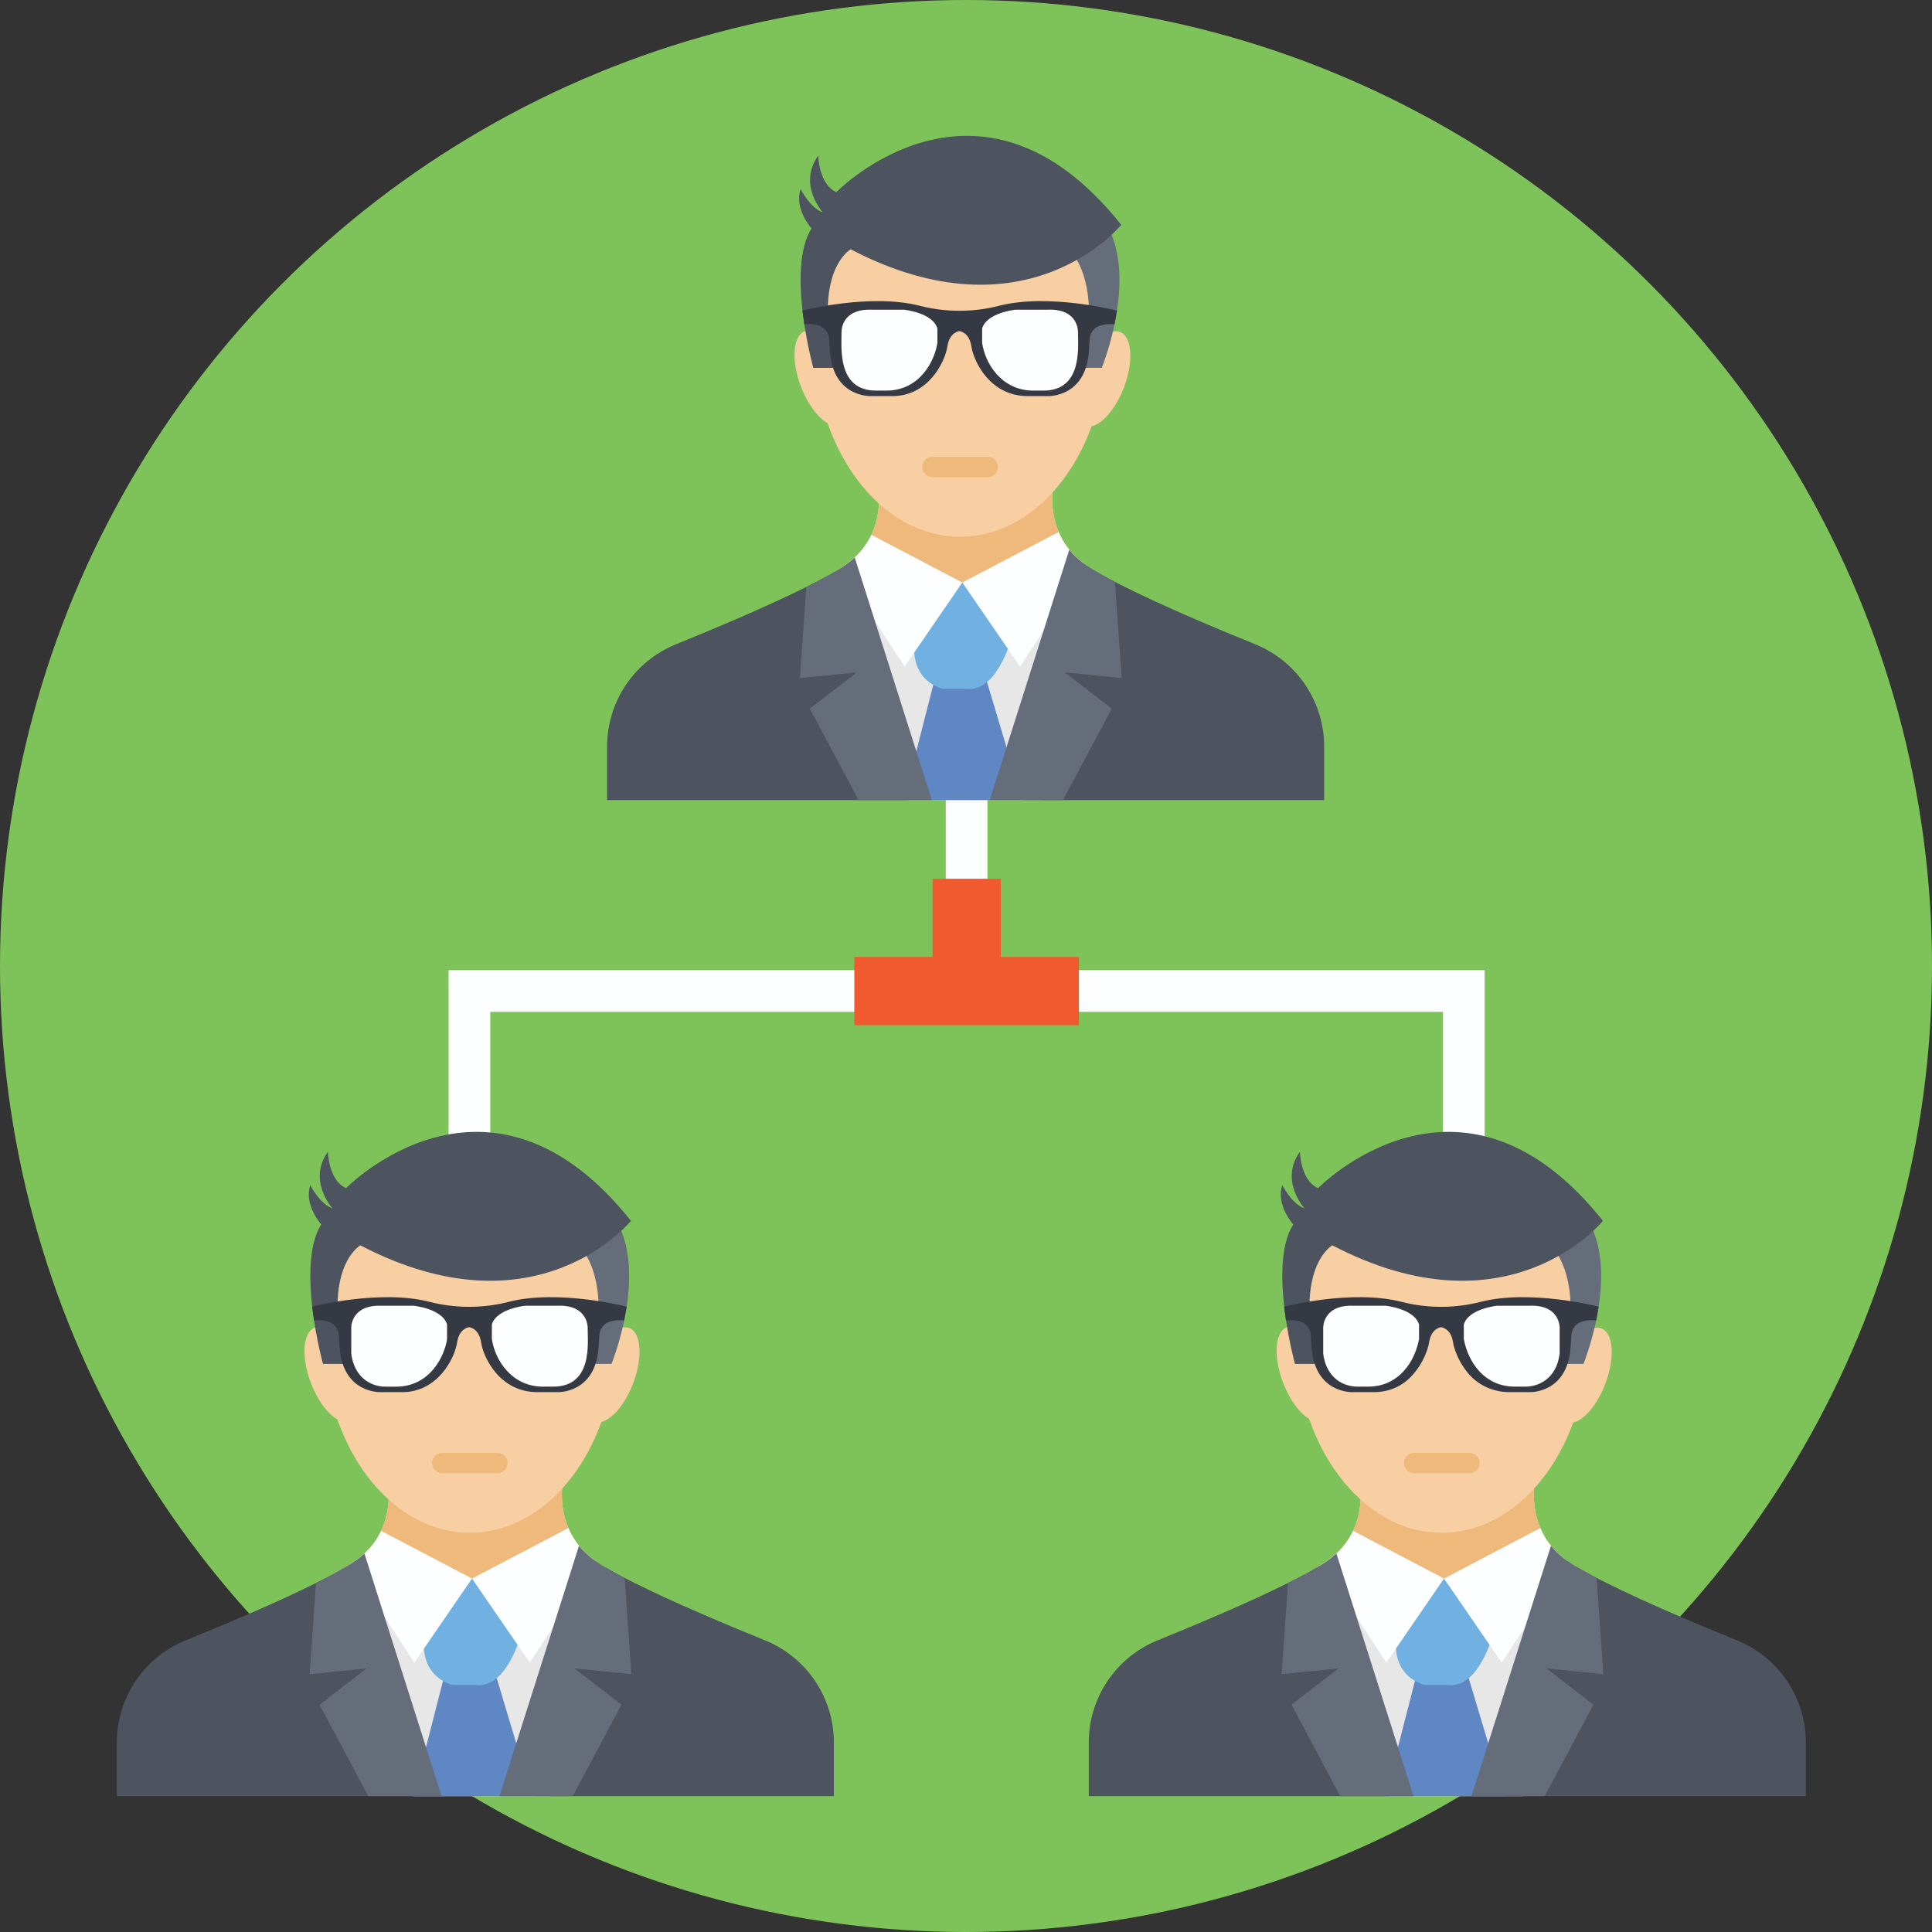 <?xml version="1.0" encoding="iso-8859-1"?>
<!-- Generator: Adobe Illustrator 19.0.0, SVG Export Plug-In . SVG Version: 6.00 Build 0)  -->
<svg version="1.1" id="Capa_1" xmlns="http://www.w3.org/2000/svg" xmlns:xlink="http://www.w3.org/1999/xlink" x="0px" y="0px"
	 viewBox="0 0 512 512" style="enable-background:new 0 0 512 512;" xml:space="preserve">
<rect x="0" y="0" width="512" height="512" fill="#333333" stroke="none"/>
<circle style="fill:#7EC359;" cx="256" cy="256" r="256"/>
<polygon style="fill:#FDFEFF;" points="393.444,305.284 382.396,305.284 382.396,268.152 129.928,268.152 129.928,305.284 
	118.88,305.284 118.88,257.104 393.444,257.104 "/>
<path style="fill:#E8E7E8;" d="M157.432,413.404c-1.8,4.304-2.608,8.664-3.556,13.332c-2.564,12.532-14.052,11.472-7.964,49.26
	h-36.444c0.508-6.228-4.024-7.228-8.024-8.008c0.412-0.244,0.412-1.036-0.016-2.44c0.092-3.204-0.336-6.316-0.992-9.444
	c-1.252-5.888,0.136-11.212-2.516-16.888c-2.076-4.44-6.164-5.156-9.64-3.724v-18.336c2.612-1.412,6.176-3.4,8.3-5.46
	c2.012-1.848,3.432-3.904,4.424-6.012c3.752-7.98,1.16-16.416,1.16-16.416h47.612c0,0-2.44,7.904,0.84,15.668
	c0.672,1.6,1.588,3.188,2.824,4.716C154.908,411.468,155.888,412.2,157.432,413.404z"/>
<path style="fill:#F0B97C;" d="M146.532,426.632c2.016-2.164,5.056-2.856,7.824-2.252c0.776-3.788,1.584-7.404,3.08-10.976
	c-1.592-1.144-2.876-2.364-4-3.752c-1.236-1.524-2.152-3.112-2.824-4.716c-3.28-7.764-0.84-15.668-0.84-15.668H102.16
	c0,0,2.592,8.436-1.16,16.416c-0.992,2.104-2.412,4.164-4.424,6.012c-2.072,2.008-5.756,4.092-8.292,5.464v8.132
	c4.76-7.332,12.964-10.624,17.18-3.012c4.284-2.2,9.904-1.3,11.264,4.28c0.932-0.104,1.932-0.064,2.996,0.168
	c2.32,0.508,5.996,3.096,8.316,2.46c3.64-0.996,6.976-2.78,10.612-3.796c3.132-0.872,5.724-0.048,7.552,1.612
	C146.32,426.884,146.416,426.752,146.532,426.632z"/>
<g>
	<path style="fill:#4D535F;" d="M104.944,466.596c-0.012-1.7-0.328-6.64-0.056-8.156c-0.44-1.268-0.62-4.788-0.644-6.148h-2.228
		v-5.748c-2.208-2.148-2.62-4.32-2.588-7.064c-2.328-2.508-3.336-5.228-3.372-8.188c-1.56-1.748-2.884-5.82-3.196-7.788
		c-1.38-2.16-1.716-5.572-1.452-8.112c-2.132,1.272-4.716,2.668-7.656,4.116c-9.964,4.988-23.632,10.772-34.568,15.208
		c-11.028,4.484-18.232,15.18-18.232,27.08V476h79.84v-1.336C107.42,473.524,104.968,470.308,104.944,466.596z"/>
	<path style="fill:#4D535F;" d="M147.184,459.92c0.004-0.504-0.048-1-0.136-1.48c0.44-1.268,0.62-4.788,0.644-6.148h2.228v-5.748
		c2.208-2.148,2.62-4.32,2.588-7.064c2.328-2.508,3.336-5.228,3.372-8.188c1.644-1.84,2.9-5.92,3.196-7.788
		c1.38-2.16,1.716-5.572,1.452-8.112c2.132,1.272,4.716,2.668,7.656,4.116c9.964,4.988,23.632,10.772,34.568,15.208
		c11.028,4.484,18.232,15.18,18.232,27.08V476h-79.84v-1.336C147.5,472.512,147.14,466.576,147.184,459.92z"/>
</g>
<polygon style="fill:#5F87C4;" points="141.016,476 109.56,476 119.036,439.08 129.944,439.08 "/>
<path style="fill:#70B1E1;" d="M119.952,446.512c0,0-13.208-2.62-4.904-21.844l10.044-6.336l7.868,3.168l5.68,9.72
	c0,0-3.744,16.548-12.668,15.292H119.952z"/>
<g>
	<path style="fill:#F7CFA3;" d="M85.712,353.852c0,28.912,17.372,52.348,38.804,52.348s38.804-23.436,38.804-52.348l-4.42-24.108
		c0,0-9.412-7.3-10.76-8.644c-1.344-1.344-14.6-4.42-14.6-4.42l-29.636,1.92l-10.9,9.22l-3.652,13.64L85.712,353.852z"/>
	
		<ellipse transform="matrix(-0.353 -0.936 0.936 -0.353 -221.775 575.167)" style="fill:#F7CFA3;" cx="87.96" cy="364.256" rx="13.284" ry="6.148"/>
	
		<ellipse transform="matrix(-0.353 0.936 -0.936 -0.353 560.254 341.125)" style="fill:#F7CFA3;" cx="162.193" cy="364.254" rx="13.284" ry="6.148"/>
</g>
<g>
	<path style="fill:#FDFEFF;" d="M125.092,418.332l-15.288,22.272l-17.04-26.04c3.604-2.228,6.388-4.948,8.236-8.88L125.092,418.332z
		"/>
	<path style="fill:#FDFEFF;" d="M157.952,413.772l-17.56,26.836l-15.3-22.272l25.524-13.396
		C152.2,408.712,154.924,411.796,157.952,413.772z"/>
</g>
<g>
	<path style="fill:#656D7A;" d="M117.02,476H97.6l-12.92-24.24l12.448-9.612l-15.072,1.524l1.692-24.164
		c3.528-1.744,10.004-5.072,12.832-7.812L117.02,476z"/>
	<path style="fill:#656D7A;" d="M152.248,442.148l12.448,9.612L151.776,476h-19.42l21.084-66.348
		c3.064,3.78,7.304,6.02,12.096,8.512l1.784,25.508L152.248,442.148z"/>
	<path style="fill:#656D7A;" d="M146.62,325.788c0,0,17.252,2.572,10.52,35.652h4.908c0,0,9.54-23.308,1.404-37.756L146.62,325.788z
		"/>
</g>
<path style="fill:#4D535F;" d="M167.204,323.536c0,0-24.928,30.904-71.708,6.488c0,0-10.416,5.804-3.928,31.416h-5.976
	c0,0-7.232-26.28-0.452-36.952c0,0-4.684-5.16-2.9-10.42c0,0,2.444,4.956,5.884,6.172c0,0-6.728-7.384-1.212-15.024
	c0,0,0.1,7.588,4.804,9.66C91.712,314.876,129.508,276.132,167.204,323.536z"/>
<g>
	<path style="fill:#FDFEFF;" d="M118.488,354.8c-0.58,4.332-4.364,12.688-13.556,12.688h-2.692c-4.616,0-8.496-3.084-9.164-8.816
		v-6.78c0,0-0.2-6.22,8.136-5.86h8.42c0,0,7.616,0.756,8.856,4.984V354.8z"/>
	<path style="fill:#FDFEFF;" d="M155.748,351.888c0,4,1.384,15.596-9.164,15.596h-2.688c-8.424,0-12.832-7.284-13.556-12.688v-3.788
		c1.24-4.228,8.86-4.984,8.86-4.984h8.416C155.948,345.668,155.748,351.888,155.748,351.888z"/>
</g>
<path style="fill:#353944;" d="M134.736,345.02c-6.724,1.744-14.16,1.724-20.82,0c-13.28-3.436-31.192,1.26-31.192,1.26l0.5,3.624
	c1.712-0.16,3.02,0.056,3.992,0.408c1.464,0.532,2.472,1.88,2.576,3.432l0.224,3.408c0.888,12.228,10.868,11.78,10.868,11.78h5.716
	c9.368,0,13.896-8.88,14.556-13.252c0.568-3.736,3.164-3.964,3.164-3.964s2.592,0.224,3.16,3.964
	c0.656,4.308,5.104,13.252,14.912,13.252h5.36c0,0,9.984,0.452,10.876-11.78l0.224-3.408c0.104-1.552,1.108-2.904,2.572-3.432
	c0.976-0.352,2.28-0.568,3.996-0.408l0.66-3.624C166.084,346.28,148.012,341.584,134.736,345.02z M118.488,354.8
	c-0.58,4.332-4.364,12.688-13.556,12.688h-2.692c-4.616,0-8.496-3.084-9.164-8.816v-6.78c0,0-0.2-6.22,8.136-5.86h8.42
	c0,0,7.616,0.756,8.856,4.984V354.8z M155.748,351.888c0,4,1.384,15.596-9.164,15.596h-2.688c-8.424,0-12.832-7.284-13.556-12.688
	v-3.788c1.24-4.228,8.86-4.984,8.86-4.984h8.416C155.948,345.668,155.748,351.888,155.748,351.888z"/>
<path style="fill:#F0B97C;" d="M131.836,390.42H117.2c-1.496,0-2.708-1.212-2.708-2.708l0,0c0-1.496,1.212-2.708,2.708-2.708h14.632
	c1.496,0,2.708,1.212,2.708,2.708l0,0C134.54,389.208,133.332,390.42,131.836,390.42z"/>
<path style="fill:#E8E7E8;" d="M415.016,413.404c-1.8,4.304-2.608,8.664-3.556,13.332c-2.564,12.532-14.052,11.472-7.964,49.26
	h-36.444c0.508-6.228-4.024-7.228-8.024-8.008c0.412-0.244,0.412-1.036-0.016-2.44c0.092-3.204-0.336-6.316-0.992-9.444
	c-1.252-5.888,0.136-11.212-2.516-16.888c-2.076-4.44-6.164-5.156-9.64-3.724v-18.336c2.004-1.084,4.856-2.704,6.668-4.072
	c0.58-0.444,1.128-0.9,1.632-1.388c2.012-1.848,3.432-3.904,4.424-6.012c3.752-7.98,1.16-16.416,1.16-16.416h47.612
	c0,0-2.44,7.904,0.84,15.668c0.672,1.6,1.588,3.188,2.824,4.716c0.976,1.204,2.152,2.364,3.556,3.432
	C414.712,413.192,414.88,413.3,415.016,413.404z"/>
<path style="fill:#F0B97C;" d="M404.116,426.632c2.016-2.164,5.056-2.856,7.824-2.252c0.776-3.788,1.584-7.404,3.08-10.976
	c-0.148-0.104-0.312-0.212-0.444-0.32c-1.404-1.068-2.58-2.228-3.556-3.432c-1.236-1.524-2.152-3.112-2.824-4.716
	c-3.28-7.764-0.84-15.668-0.84-15.668h-47.612c0,0,2.592,8.436-1.16,16.416c-0.992,2.104-2.412,4.164-4.424,6.012
	c-0.504,0.488-1.052,0.944-1.632,1.388c-1.808,1.368-4.664,2.996-6.66,4.076v8.132c4.76-7.332,12.964-10.624,17.18-3.012
	c4.284-2.2,9.904-1.3,11.264,4.28c0.932-0.104,1.932-0.064,2.996,0.168c2.32,0.508,5.996,3.096,8.316,2.46
	c3.64-0.996,6.976-2.78,10.612-3.796c3.132-0.872,5.724-0.048,7.552,1.612C403.9,426.884,404,426.752,404.116,426.632z"/>
<g>
	<path style="fill:#4D535F;" d="M362.528,466.596c-0.012-1.7-0.328-6.64-0.056-8.156c-0.44-1.268-0.62-4.788-0.644-6.148H359.6
		v-5.748c-2.208-2.148-2.62-4.32-2.588-7.064c-2.328-2.508-3.336-5.228-3.372-8.188c-1.648-1.848-2.892-5.884-3.196-7.788
		c-1.38-2.16-1.716-5.572-1.452-8.112c-2.132,1.272-4.716,2.668-7.656,4.116c-9.964,4.988-23.632,10.772-34.568,15.208
		c-11.028,4.484-18.232,15.18-18.232,27.08V476h79.84v-1.336C365.004,473.524,362.552,470.308,362.528,466.596z"/>
	<path style="fill:#4D535F;" d="M404.576,466.596c0.012-1.7,0.328-6.64,0.056-8.156c0.44-1.268,0.62-4.788,0.644-6.148h2.228v-5.748
		c2.208-2.148,2.62-4.32,2.588-7.064c2.328-2.508,3.336-5.228,3.372-8.188c1.56-1.748,2.884-5.82,3.196-7.788
		c1.38-2.16,1.716-5.572,1.452-8.112c2.132,1.272,4.716,2.668,7.656,4.116c9.964,4.988,23.632,10.772,34.568,15.208
		c11.028,4.484,18.232,15.18,18.232,27.08V476h-79.84v-1.336C402.1,473.524,404.552,470.308,404.576,466.596z"/>
</g>
<polygon style="fill:#5F87C4;" points="398.6,476 367.144,476 376.62,439.08 387.528,439.08 "/>
<path style="fill:#70B1E1;" d="M377.536,446.512c0,0-13.208-2.62-4.904-21.844l10.044-6.336l7.868,3.168l5.68,9.72
	c0,0-3.744,16.548-12.668,15.292H377.536z"/>
<g>
	<path style="fill:#F7CFA3;" d="M343.296,353.852c0,28.912,17.372,52.348,38.804,52.348s38.804-23.436,38.804-52.348l-4.42-24.108
		c0,0-9.412-7.3-10.756-8.644s-14.6-4.42-14.6-4.42l-29.636,1.92l-10.9,9.22l-3.652,13.64L343.296,353.852z"/>
	
		<ellipse transform="matrix(-0.353 -0.936 0.936 -0.353 126.785 816.156)" style="fill:#F7CFA3;" cx="345.555" cy="364.246" rx="13.284" ry="6.148"/>
	
		<ellipse transform="matrix(-0.353 0.936 -0.936 -0.353 908.843 100.119)" style="fill:#F7CFA3;" cx="419.808" cy="364.266" rx="13.284" ry="6.148"/>
</g>
<g>
	<path style="fill:#FDFEFF;" d="M382.676,418.332l-15.288,22.272l-17.04-26.04c0.84-0.52,1.556-1.008,2.18-1.48
		c2.912-2.212,4.82-4.776,6.056-7.4L382.676,418.332z"/>
	<path style="fill:#FDFEFF;" d="M415.536,413.772l-17.56,26.836l-15.3-22.272L408.2,404.94c1.204,2.868,3.188,5.72,6.376,8.148
		C414.864,413.316,415.184,413.544,415.536,413.772z"/>
</g>
<g>
	<path style="fill:#656D7A;" d="M374.604,476h-19.42l-12.92-24.24l12.448-9.612l-15.072,1.524l1.692-24.164
		c3.192-1.576,8.38-4.292,11.196-6.424c0.58-0.444,1.128-0.9,1.632-1.388L374.604,476z"/>
	<path style="fill:#656D7A;" d="M409.832,442.148l12.448,9.612L409.36,476h-19.42l21.084-66.348
		c0.976,1.204,2.152,2.364,3.556,3.432c1.996,1.572,6.3,3.912,8.544,5.08l1.784,25.508L409.832,442.148z"/>
	<path style="fill:#656D7A;" d="M404.204,325.788c0,0,17.252,2.572,10.52,35.652h4.908c0,0,9.54-23.308,1.404-37.756
		L404.204,325.788z"/>
</g>
<path style="fill:#4D535F;" d="M424.788,323.536c0,0-24.928,30.904-71.708,6.488c0,0-10.416,5.804-3.928,31.416h-5.976
	c0,0-7.232-26.28-0.452-36.952c0,0-4.684-5.16-2.9-10.42c0,0,2.444,4.956,5.884,6.172c0,0-6.728-7.384-1.212-15.024
	c0,0,0.1,7.588,4.804,9.66C349.296,314.876,387.092,276.132,424.788,323.536z"/>
<g>
	<path style="fill:#FDFEFF;" d="M376.072,354.8c0,0-1.16,8.644-8.56,11.74c-1.58,0.66-3.288,0.944-5,0.944h-2.688
		c-1.992,0-3.964-0.596-5.54-1.816c-1.636-1.268-3.208-3.404-3.628-6.996v-6.78c0,0-0.2-6.22,8.136-5.86h8.42
		c0,0,7.616,0.756,8.856,4.984v3.784H376.072z"/>
	<path style="fill:#FDFEFF;" d="M413.332,351.888v6.78c-0.42,3.596-1.988,5.732-3.624,6.996c-1.576,1.22-3.548,1.816-5.54,1.816
		h-2.688c-1.712,0-3.42-0.284-5-0.944c-7.396-3.096-8.56-11.74-8.56-11.74v-3.788c1.24-4.228,8.86-4.984,8.86-4.984h8.416
		C413.532,345.668,413.332,351.888,413.332,351.888z"/>
</g>
<path style="fill:#353944;" d="M392.32,345.02c-6.724,1.744-14.16,1.724-20.82,0c-13.28-3.436-31.192,1.26-31.192,1.26l0.5,3.624
	c1.712-0.16,3.02,0.056,3.992,0.408c1.464,0.532,2.472,1.88,2.576,3.432l0.224,3.408c0.888,12.228,10.868,11.78,10.868,11.78h5.716
	c3.24,0,6.42-1.1,8.852-3.244c3.496-3.092,5.336-7.552,5.704-10.004c0.568-3.736,3.164-3.964,3.164-3.964s2.592,0.224,3.16,3.964
	c0.304,2.008,1.592,5.356,3.964,8.2c2.696,3.236,6.736,5.048,10.948,5.048h5.36c0,0,9.984,0.452,10.876-11.78l0.224-3.408
	c0.104-1.552,1.108-2.904,2.572-3.432c0.976-0.352,2.28-0.568,3.996-0.408l0.66-3.624C423.668,346.28,405.596,341.584,392.32,345.02
	z M376.072,354.8c0,0-1.16,8.644-8.56,11.74c-1.58,0.66-3.288,0.944-5,0.944h-2.688c-1.992,0-3.964-0.596-5.54-1.816
	c-1.636-1.268-3.208-3.404-3.628-6.996v-6.78c0,0-0.2-6.22,8.136-5.86h8.42c0,0,7.616,0.756,8.856,4.984v3.784H376.072z
	 M413.332,351.888v6.78c-0.42,3.596-1.988,5.732-3.624,6.996c-1.576,1.22-3.548,1.816-5.54,1.816h-2.688
	c-1.712,0-3.42-0.284-5-0.944c-7.396-3.096-8.56-11.74-8.56-11.74v-3.788c1.24-4.228,8.86-4.984,8.86-4.984h8.416
	C413.532,345.668,413.332,351.888,413.332,351.888z"/>
<path style="fill:#F0B97C;" d="M389.42,390.42h-14.636c-1.496,0-2.708-1.212-2.708-2.708l0,0c0-1.496,1.212-2.708,2.708-2.708
	h14.636c1.496,0,2.708,1.212,2.708,2.708l0,0C392.124,389.208,390.916,390.42,389.42,390.42z"/>
<rect x="250.64" y="206.24" style="fill:#FDFEFF;" width="11.048" height="56.48"/>
<g>
	<rect x="226.4" y="253.6" style="fill:#F1592F;" width="59.524" height="18.08"/>
	<rect x="247.124" y="232.88" style="fill:#F1592F;" width="18.08" height="28.576"/>
</g>
<path style="fill:#E8E7E8;" d="M287.368,149.444c-1.8,4.304-2.608,8.664-3.556,13.332c-1.204,5.888-5.704,10.572-7.628,16.232
	c-3.676,10.772-2.104,22.044-0.336,33.028h-36.444c0.288-3.54-1.512-6.972-6.148-7.704c-0.624-0.076-1.252-0.184-1.876-0.304
	c0.412-0.244,0.412-1.036-0.016-2.44c0.092-3.204-0.336-6.316-0.992-9.444c-1.252-5.888,0.136-11.212-2.516-16.888
	c-2.076-4.44-6.164-5.156-9.64-3.724v-18.336c2.004-1.084,4.856-2.704,6.668-4.072c0.58-0.444,1.128-0.9,1.632-1.388
	c2.012-1.848,3.432-3.904,4.424-6.012c3.752-7.98,1.16-16.416,1.16-16.416h47.612c0,0-2.44,7.904,0.84,15.668
	c0.672,1.6,1.588,3.188,2.824,4.716c0.976,1.204,2.152,2.364,3.556,3.432C287.06,149.232,287.228,149.336,287.368,149.444z"/>
<path style="fill:#F0B97C;" d="M276.464,162.668c2.016-2.164,5.056-2.856,7.824-2.252c0.776-3.788,1.584-7.404,3.08-10.976
	c-0.148-0.104-0.312-0.212-0.444-0.32c-1.404-1.068-2.58-2.228-3.556-3.432c-1.236-1.524-2.152-3.112-2.824-4.716
	c-3.28-7.764-0.84-15.668-0.84-15.668h-47.608c0,0,2.592,8.436-1.16,16.416c-0.992,2.104-2.412,4.164-4.424,6.012
	c-0.504,0.488-1.052,0.944-1.632,1.388c-1.808,1.368-4.664,2.996-6.66,4.076v8.132c1.368-2.108,3.344-4.088,6-5.904
	c4.62-3.156,9.08-0.896,11.18,2.892c4.284-2.2,9.904-1.3,11.264,4.28c0.932-0.104,1.932-0.064,2.996,0.168
	c2.32,0.508,5.996,3.096,8.316,2.46c3.64-0.996,6.976-2.78,10.612-3.796c3.132-0.872,5.72-0.048,7.552,1.612
	C276.252,162.92,276.348,162.792,276.464,162.668z"/>
<g>
	<path style="fill:#4D535F;" d="M234.876,202.632c-0.012-1.7-0.328-6.64-0.056-8.156c-0.44-1.268-0.62-4.788-0.644-6.148h-2.228
		v-5.748c-2.208-2.148-2.62-4.32-2.588-7.064c-2.328-2.508-3.336-5.228-3.372-8.188c-1.584-1.776-2.868-5.724-3.196-7.788
		c-1.38-2.16-1.716-5.572-1.452-8.112c-2.132,1.272-4.716,2.668-7.656,4.116c-9.964,4.988-23.632,10.772-34.568,15.208
		c-11.028,4.484-18.232,15.18-18.232,27.08v14.204h79.84V210.7C237.356,209.56,234.9,206.344,234.876,202.632z"/>
	<path style="fill:#4D535F;" d="M277.116,195.96c0.004-0.504-0.048-1-0.136-1.48c0.44-1.268,0.62-4.788,0.644-6.148h2.228v-5.748
		c2.208-2.148,2.62-4.32,2.588-7.064c2.328-2.508,3.336-5.228,3.372-8.188c1.648-1.848,2.892-5.884,3.196-7.788
		c1.38-2.16,1.716-5.572,1.452-8.112c2.132,1.272,4.716,2.668,7.656,4.116c9.964,4.988,23.632,10.772,34.568,15.208
		c11.028,4.484,18.232,15.18,18.232,27.08v14.204H271.08v-1.336C277.436,208.552,277.076,202.616,277.116,195.96z"/>
</g>
<polygon style="fill:#5F87C4;" points="270.952,212.04 239.496,212.04 248.968,175.12 259.876,175.12 "/>
<path style="fill:#70B1E1;" d="M249.884,182.548c0,0-13.208-2.62-4.904-21.844l10.044-6.336l7.868,3.168l5.68,9.72
	c0,0-3.744,16.548-12.668,15.292H249.884z"/>
<g>
	<path style="fill:#F7CFA3;" d="M215.648,89.888c0,28.912,17.372,52.348,38.804,52.348s38.804-23.436,38.804-52.348l-4.42-24.108
		c0,0-9.412-7.3-10.756-8.644c-1.344-1.344-14.6-4.42-14.6-4.42l-29.636,1.92l-10.896,9.22l-3.652,13.64L215.648,89.888z"/>
	
		<ellipse transform="matrix(-0.353 -0.936 0.936 -0.353 201.038 339.579)" style="fill:#F7CFA3;" cx="217.919" cy="100.286" rx="13.284" ry="6.148"/>
	
		<ellipse transform="matrix(-0.353 0.936 -0.936 -0.353 489.135 -137.616)" style="fill:#F7CFA3;" cx="292.144" cy="100.296" rx="13.284" ry="6.148"/>
</g>
<g>
	<path style="fill:#FDFEFF;" d="M255.024,154.372l-15.288,22.272l-17.04-26.04c0.84-0.52,1.556-1.008,2.18-1.48
		c2.912-2.212,4.82-4.776,6.056-7.4L255.024,154.372z"/>
	<path style="fill:#FDFEFF;" d="M287.884,149.812l-17.56,26.836l-15.3-22.272l25.524-13.396c1.204,2.868,3.188,5.72,6.376,8.148
		C287.212,149.352,287.536,149.58,287.884,149.812z"/>
</g>
<g>
	<path style="fill:#656D7A;" d="M246.952,212.04h-19.42l-12.92-24.24l12.448-9.612l-15.072,1.524l1.692-24.164
		c3.192-1.576,8.38-4.292,11.196-6.424c0.58-0.444,1.128-0.9,1.632-1.388L246.952,212.04z"/>
	<path style="fill:#656D7A;" d="M282.18,178.184l12.448,9.612l-12.92,24.24h-19.42l21.084-66.348
		c0.976,1.204,2.152,2.364,3.556,3.432c0.288,0.228,0.612,0.456,0.96,0.688c1.892,1.296,4.5,2.792,7.584,4.392l1.784,25.508
		L282.18,178.184z"/>
	<path style="fill:#656D7A;" d="M276.552,61.824c0,0,17.252,2.572,10.52,35.652h4.908c0,0,9.54-23.308,1.404-37.756L276.552,61.824z
		"/>
</g>
<path style="fill:#4D535F;" d="M297.136,59.576c0,0-24.928,30.904-71.708,6.488c0,0-10.416,5.804-3.928,31.416h-5.976
	c0,0-7.232-26.28-0.452-36.952c0,0-4.684-5.16-2.9-10.42c0,0,2.444,4.956,5.884,6.172c0,0-6.728-7.384-1.212-15.024
	c0,0,0.1,7.588,4.804,9.66C221.648,50.916,259.44,12.168,297.136,59.576z"/>
<g>
	<path style="fill:#FDFEFF;" d="M248.42,90.836c-0.58,4.332-4.364,12.688-13.556,12.688h-2.688c-10.34,0-9.164-11.348-9.164-15.596
		c0,0-0.2-6.22,8.136-5.86h8.42c0,0,7.616,0.756,8.856,4.984v3.784H248.42z"/>
	<path style="fill:#FDFEFF;" d="M285.68,87.928c0,4,1.296,15.596-9.164,15.596h-2.688c-8.424,0-12.832-7.284-13.556-12.688v-3.788
		c1.24-4.228,8.86-4.984,8.86-4.984h8.416C285.88,81.704,285.68,87.928,285.68,87.928z"/>
</g>
<path style="fill:#353944;" d="M264.668,81.056c-6.724,1.744-14.16,1.724-20.82,0c-13.28-3.436-31.192,1.26-31.192,1.26l0.5,3.624
	c1.712-0.16,3.02,0.056,3.992,0.408c1.464,0.532,2.472,1.88,2.576,3.432l0.224,3.408c0.888,12.228,10.868,11.78,10.868,11.78h5.716
	c9.368,0,13.896-8.88,14.556-13.252c0.568-3.736,3.164-3.964,3.164-3.964s2.592,0.224,3.16,3.964
	c0.656,4.308,5.104,13.252,14.912,13.252h5.36c0,0,9.984,0.452,10.876-11.78l0.224-3.408c0.104-1.552,1.108-2.904,2.572-3.432
	c0.976-0.352,2.28-0.568,3.996-0.408l0.66-3.624C296.016,82.316,277.948,77.62,264.668,81.056z M248.42,90.836
	c-0.58,4.332-4.364,12.688-13.556,12.688h-2.688c-10.34,0-9.164-11.348-9.164-15.596c0,0-0.2-6.22,8.136-5.86h8.42
	c0,0,7.616,0.756,8.856,4.984v3.784H248.42z M285.68,87.928c0,4,1.296,15.596-9.164,15.596h-2.688
	c-8.424,0-12.832-7.284-13.556-12.688v-3.788c1.24-4.228,8.86-4.984,8.86-4.984h8.416C285.88,81.704,285.68,87.928,285.68,87.928z"
	/>
<path style="fill:#F0B97C;" d="M261.768,126.46h-14.636c-1.496,0-2.708-1.212-2.708-2.708l0,0c0-1.496,1.212-2.708,2.708-2.708
	h14.636c1.496,0,2.708,1.212,2.708,2.708l0,0C264.476,125.248,263.264,126.46,261.768,126.46z"/>
<g>
</g>
<g>
</g>
<g>
</g>
<g>
</g>
<g>
</g>
<g>
</g>
<g>
</g>
<g>
</g>
<g>
</g>
<g>
</g>
<g>
</g>
<g>
</g>
<g>
</g>
<g>
</g>
<g>
</g>
</svg>
